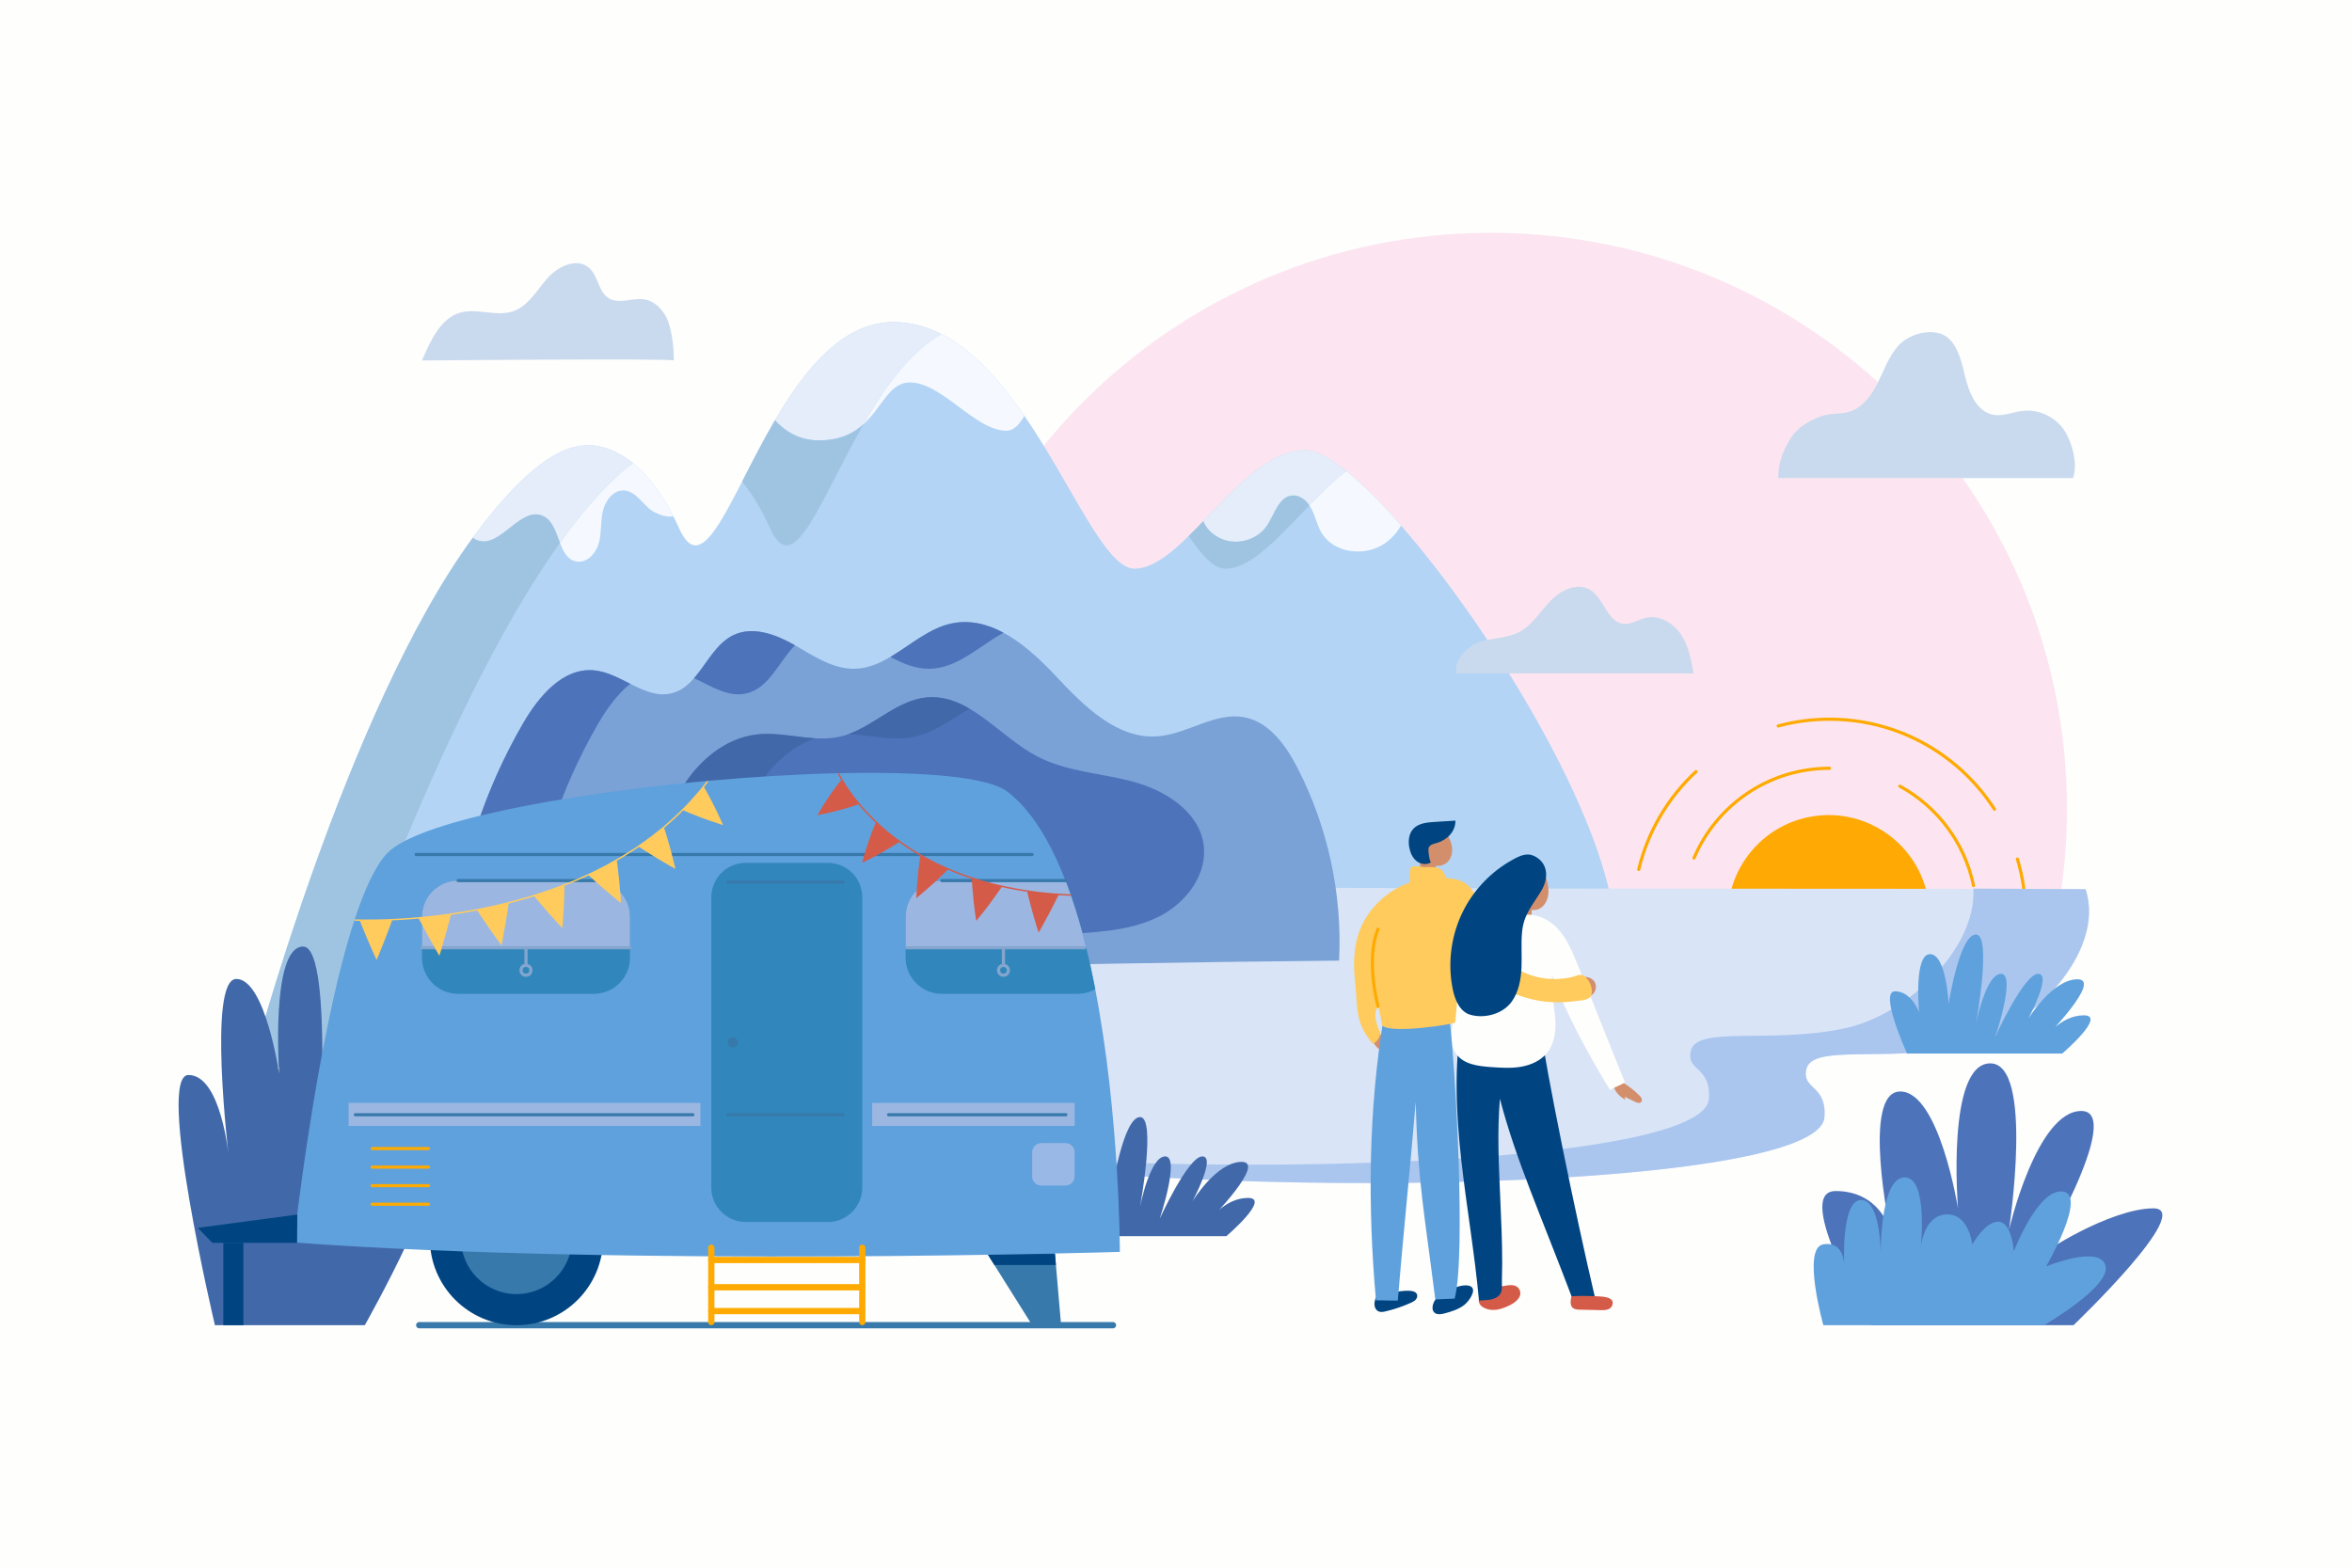 <?xml version="1.0" encoding="utf-8"?>
<!-- Generator: Adobe Illustrator 27.5.0, SVG Export Plug-In . SVG Version: 6.00 Build 0)  -->
<svg version="1.1" xmlns="http://www.w3.org/2000/svg" xmlns:xlink="http://www.w3.org/1999/xlink" x="0px" y="0px"
	 viewBox="0 0 750 500" style="enable-background:new 0 0 750 500;" xml:space="preserve">
<g id="BACKGROUND">
	<rect style="fill:#FEFEFD;" width="750" height="500"/>
</g>
<g id="OBJECTS">
	<g>
		<g>
			<path style="fill:#FCE5F0;" d="M650.581,313.371c5.532-17.494,8.533-36.112,8.533-55.435c0-101.449-82.241-183.69-183.69-183.69
				c-101.449,0-183.69,82.241-183.69,183.69c0,19.323,3.001,37.941,8.533,55.435H650.581z"/>
			<g>
				<path style="fill:#B3D4F5;" d="M80.08,340.2c0,0,30.19-113.52,70.7-168.7c13.01-17.73,25.64-29.44,36.3-29.44
					c0,0,15.11-2.06,27.65,22.61c0.62,1.22,1.23,2.5,1.84,3.86c7.7,17.19,16.2-10.02,30.55-34.49
					c9.62-16.43,21.87-31.61,38.27-31.31c17.01,0.32,30.34,14.01,41.26,29.88c15.3,22.24,25.85,48.77,35.12,48.77
					c6.89,0,14.19-7.1,21.92-15.14c10.13-10.53,20.97-22.67,32.54-22.67c6.47,0,17.79,9.48,30.53,24.05
					c27.44,31.42,61.42,86.52,67.38,121.45C522.86,340.2,80.08,340.2,80.08,340.2z"/>
				<g>
					<g>
						<g>
							<path style="fill:#E4EDF9;" d="M429.3,150.26c-4.02,3.1-7.94,6.98-11.76,10.93c-1.28-1.84-3.18-3.29-5.36-3.15
								c-4.41,0.28-5.73,5.99-8.2,9.66c-3.15,4.67-9.93,6.46-14.98,3.94c-2.7-1.35-4.4-3.21-5.31-5.4
								c10.13-10.53,20.97-22.67,32.54-22.67c2.45,0,5.6,1.36,9.25,3.84c0.57,0.39,1.15,0.8,1.74,1.24
								C427.9,149.15,428.59,149.69,429.3,150.26z"/>
						</g>
						<g>
							<path style="fill:#9FC4E2;" d="M417.54,161.19c-1.64,1.69-3.25,3.39-4.85,5.05c-7.73,8.04-15.03,15.14-21.92,15.14
								c-3.64,0-7.48-4.1-11.73-10.42c1.53-1.5,3.08-3.09,4.65-4.72c0.91,2.19,2.61,4.05,5.31,5.4c5.05,2.52,11.83,0.73,14.98-3.94
								c2.47-3.67,3.79-9.38,8.2-9.66C414.36,157.9,416.26,159.35,417.54,161.19z"/>
						</g>
						<g>
							<path style="fill:#E4EDF9;" d="M201.86,147.74c-7.02,5.12-14.49,13.41-22.08,23.76c-0.4,0.55-0.8,1.1-1.21,1.66
								c-1.3-3.41-2.37-7.26-5.5-8.63c-7.23-3.15-13.67,10.71-20.98,7.74c-0.48-0.19-0.91-0.45-1.31-0.77
								c13.01-17.73,25.64-29.44,36.3-29.44c0,0,0.46-0.06,1.29-0.03c0.08,0,0.16,0,0.24,0.01c0.06,0,0.11,0,0.16,0.01
								c0.05,0,0.1,0,0.15,0.01h0.07c0.11,0.01,0.21,0.02,0.33,0.03c0.02,0,0.04,0.01,0.07,0.01c0.08,0.01,0.17,0.02,0.25,0.03
								c0.56,0.06,1.21,0.17,1.93,0.34c0.13,0.03,0.27,0.06,0.4,0.1c0.76,0.19,1.6,0.45,2.49,0.79c0.14,0.06,0.29,0.11,0.44,0.18
								c0.09,0.04,0.19,0.08,0.29,0.12c1.48,0.63,3.09,1.49,4.8,2.68c0.16,0.11,0.32,0.22,0.48,0.34
								C200.93,147.01,201.39,147.36,201.86,147.74z"/>
						</g>
						<g>
							<path style="fill:#9FC4E2;" d="M178.57,173.16c-39.27,54.51-74.54,162.05-76.42,166.85c-18.25,0.19-22.07,0.19-22.07,0.19
								s30.19-113.52,70.7-168.7c0.4,0.32,0.83,0.58,1.31,0.77c7.31,2.97,13.75-10.89,20.98-7.74
								C176.2,165.9,177.27,169.75,178.57,173.16z"/>
						</g>
						<g>
							<path style="fill:#E4EDF9;" d="M300.18,106.55c-9.59,5.49-17.45,16.19-24.06,27.49c-0.24,0.4-0.47,0.8-0.7,1.21
								c-3.21,2.94-7.52,5.2-14.25,5.2c-6.12,0-10.68-2.71-14.05-6.41c9.62-16.43,21.87-31.61,38.27-31.31
								c0.49,0.01,0.98,0.03,1.47,0.07c0.49,0.02,0.98,0.07,1.47,0.12c0.21,0.02,0.42,0.05,0.63,0.08c0.23,0.03,0.47,0.06,0.7,0.1
								c0.19,0.03,0.38,0.06,0.57,0.09c0.31,0.05,0.63,0.11,0.94,0.18c0.26,0.05,0.52,0.1,0.77,0.16c0.39,0.09,0.77,0.19,1.16,0.29
								c0.48,0.12,0.96,0.26,1.44,0.42c0.02,0.01,0.05,0.01,0.07,0.02c0.37,0.11,0.73,0.23,1.09,0.37c0.03,0.01,0.05,0.01,0.07,0.02
								c0.23,0.08,0.46,0.17,0.68,0.25l0.54,0.21c0.19,0.07,0.38,0.15,0.57,0.23c0.29,0.12,0.59,0.25,0.88,0.38
								c0.29,0.13,0.58,0.26,0.87,0.4S299.89,106.4,300.18,106.55z"/>
						</g>
						<g>
							<path style="fill:#9FC4E2;" d="M261.17,140.45c6.73,0,11.04-2.26,14.25-5.2c-13.93,24.14-22.28,50.19-29.85,33.28
								c-0.61-1.36-1.22-2.64-1.84-3.86c-2.31-4.54-4.71-8.18-7.08-11.09c3.13-6.09,6.58-12.91,10.47-19.54
								C250.49,137.74,255.05,140.45,261.17,140.45z"/>
						</g>
					</g>
				</g>
				<path style="fill:#F5F9FF;" d="M326.65,132.61c-1.61,2.91-3.5,4.76-5.68,4.76c-10.03,0-20.56-15.39-30.8-15.39
					c-6.66,0-8.78,7.81-14.75,13.27c0.23-0.41,0.46-0.81,0.7-1.21c6.607-11.295,14.463-21.99,24.047-27.482
					C310.421,111.756,319.11,121.656,326.65,132.61z"/>
				<path style="fill:#F5F9FF;" d="M446.76,167.62c-1.35,2.33-3.17,4.36-5.44,5.86c-6.32,4.2-16.18,2.9-19.98-3.67
					c-1.33-2.3-1.85-4.99-3.05-7.36c-0.22-0.43-0.47-0.85-0.75-1.26c3.82-3.95,7.74-7.83,11.76-10.93
					C434.5,154.44,440.45,160.41,446.76,167.62z"/>
				<path style="fill:#F5F9FF;" d="M214.73,164.67c-1.52,0.28-3.42-0.04-5.75-1.16c-3.75-1.81-5.84-6.88-10.01-7.08
					c-3.41-0.17-5.98,3.25-6.73,6.58c-0.76,3.33-0.37,6.85-1.26,10.15c-0.9,3.3-3.84,6.52-7.2,5.92c-2.83-0.51-4.1-3.06-5.21-5.92
					c0.41-0.56,0.81-1.11,1.21-1.66c7.59-10.35,15.06-18.64,22.08-23.76C205.99,151.09,210.51,156.36,214.73,164.67z"/>
			</g>
			<g>
				
					<ellipse transform="matrix(0.986 -0.165 0.165 0.986 -40.259 100.543)" style="fill:#FFA904;" cx="583.379" cy="291.928" rx="32.172" ry="32.172"/>
				<path style="fill:none;stroke:#FEAA00;stroke-linecap:round;stroke-miterlimit:10;" d="M629.312,282.453
					c-2.809-13.689-11.584-25.203-23.489-31.705"/>
				<path style="fill:none;stroke:#FEAA00;stroke-linecap:round;stroke-miterlimit:10;" d="M583.379,245.038
					c-19.423,0-36.087,11.809-43.206,28.639"/>
				<path style="fill:none;stroke:#FEAA00;stroke-linecap:round;stroke-miterlimit:10;" d="M645.925,291.928
					c0-6.238-0.913-12.262-2.613-17.946"/>
				<path style="fill:none;stroke:#FEAA00;stroke-linecap:round;stroke-miterlimit:10;" d="M540.815,246.1
					c-8.869,8.241-15.342,19.026-18.259,31.193"/>
				<path style="fill:none;stroke:#FEAA00;stroke-linecap:round;stroke-miterlimit:10;" d="M567.033,231.541
					c5.211-1.407,10.691-2.158,16.347-2.158c7.101,0,13.925,1.183,20.287,3.364c13.409,4.595,24.762,13.62,32.313,25.327"/>
			</g>
		</g>
		<g>
			<g>
				<path style="fill:#D9E4F6;" d="M665.039,283.599c6.674,20.181-17.852,45.549-40.005,50.247
					c-23.528,4.99-47.095-0.92-49.007,7.079c-1.605,6.714,6.498,4.888,5.749,15.388c-2.038,28.564-285.249,27.465-322.408,0
					c-37.159-27.465-6.169-68.741,92.172-73.715C446.76,283.786,620.616,283.282,665.039,283.599z"/>
				<path style="fill:#AAC6EF;" d="M665.039,283.599c-8.072-0.058-20.421-0.127-35.773-0.203
					c1.128,18.999-20.949,40.325-41.074,44.592c-23.528,4.99-47.095-0.92-49.007,7.079c-1.605,6.714,6.498,4.888,5.749,15.388
					c-1.544,21.638-164.434,26.254-259.492,15.281c80.435,17.819,294.562,15.4,296.334-9.424c0.749-10.5-7.353-8.674-5.749-15.388
					c1.912-8,25.479-2.09,49.007-7.079C647.187,329.148,671.712,303.78,665.039,283.599z"/>
			</g>
			<g>
				<path style="fill:#4169AA;" d="M68.531,422.659c0,0-18.878-79.804-8.435-79.804c10.443,0,12.853,26.072,12.853,26.072
					s-6.828-56.701,2.41-56.701s13.657,30.216,13.657,30.216s-2.812-40.546,7.632-40.546c10.443,0,4.418,79.03,4.418,79.03
					s6.504-52.165,17.109-52.165s-11.084,68.288-10.683,65.443c0.402-2.845,17.673-22.763,27.715-22.763
					c10.042,0-18.878,51.216-18.878,51.216H68.531z"/>
				<path style="fill:#4D73BA;" d="M596.725,422.659c0,0-25.466-42.789-11.378-42.789c14.087,0,17.339,12.423,17.339,12.423
					s-9.211-44.17,3.251-44.17s18.422,37.268,18.422,37.268s-3.793-46.24,10.295-46.24s5.96,53.142,5.96,53.142
					s8.773-37.958,23.08-37.958c14.306,0-14.952,49.691-14.411,47.62c0.542-2.07,23.841-16.564,37.386-16.564
					c13.546,0-25.466,37.268-25.466,37.268H596.725z"/>
				<path style="fill:#4169AA;" d="M341.593,394.258c0,0-9.059-19.859-3.832-19.859c5.226,0,7.665,6.62,7.665,6.62
					s-1.742-18.466,3.484-18.466s5.923,15.853,5.923,15.853s3.484-22.124,8.71-22.124c5.226,0,0,28.569,0,28.569
					s3.136-16.027,8.013-16.027c4.878,0-1.742,19.859-1.742,19.859s9.059-19.859,13.588-19.859s-3.136,14.285-3.136,14.285
					s7.665-12.543,15.678-12.543s-10.104,18.466-10.104,18.466s4.788-6.968,12.149-6.968c7.362,0-6.923,12.194-6.923,12.194H341.593
					z"/>
				<path style="fill:#5FA1DD;" d="M581.421,422.659c0,0-6.932-24.679,0-25.788c6.932-1.109,6.655,6.932,6.655,6.932
					s-1.109-20.797,5.268-21.074c6.378-0.277,6.378,17.192,6.378,17.192s-0.277-24.124,7.487-24.401
					c7.764-0.277,5.268,22.46,5.268,22.46s0.836-10.324,8.136-10.655c7.3-0.332,8.295,9.622,8.295,9.622s3.982-7.3,8.295-7.3
					c4.313,0,4.977,9.441,4.977,9.441s7.632-20.058,15.595-19.063c7.963,0.995-5.309,23.89-5.309,23.89s16.922-6.968,18.913-0.332
					c1.991,6.636-19.577,19.075-19.577,19.075H581.421z"/>
				<path style="fill:#5FA1DD;" d="M608.121,336.025c0,0-9.059-19.859-3.833-19.859c5.226,0,7.665,6.62,7.665,6.62
					s-1.742-18.466,3.484-18.466s5.923,15.852,5.923,15.852s3.484-22.124,8.71-22.124c5.226,0,0,28.569,0,28.569
					s3.136-16.027,8.013-16.027c4.878,0-1.742,19.859-1.742,19.859s9.059-19.859,13.588-19.859c4.529,0-3.136,14.285-3.136,14.285
					s7.665-12.543,15.678-12.543c8.013,0-10.104,18.465-10.104,18.465s4.788-6.968,12.149-6.968s-6.923,12.194-6.923,12.194H608.121
					z"/>
			</g>
		</g>
		<g>
			<path style="fill:#7AA2D6;" d="M144.27,299.677c2.562-24.265,10.312-47.968,22.58-69.059c4.984-8.568,12.64-17.693,22.514-16.825
				c8.769,0.77,16.356,9.492,24.883,7.306c8.915-2.285,11.394-14.692,19.733-18.586c6.219-2.904,13.551-0.118,19.51,3.286
				c5.96,3.404,12.02,7.581,18.883,7.501c11.587-0.134,19.799-12.114,31.145-14.469c12.758-2.648,24.365,7.383,33.269,16.896
				c8.904,9.513,19.501,20.149,32.49,19.111c9.481-0.758,18.243-7.863,27.581-6.055c7.903,1.53,13.172,8.933,16.861,16.088
				c9.724,18.86,14.357,40.315,13.284,61.507c-95.62,0.917-191.226,3.34-286.77,7.268
				C141.482,308.692,143.734,304.756,144.27,299.677z"/>
			<path style="fill:#4D73BA;" d="M217.299,251.641c5.227-8.791,13.818-16.187,23.976-17.374c8.849-1.034,17.918,2.66,26.604,0.678
				c9.963-2.274,17.543-11.625,27.724-12.505c13.465-1.163,23.017,12.405,34.964,18.724c9.382,4.962,20.421,5.379,30.672,8.13
				c10.25,2.751,20.935,9.392,22.537,19.883c1.437,9.409-5.321,18.532-13.766,22.923c-8.444,4.391-18.256,5.095-27.754,5.715
				c-49.294,3.218-98.589,6.436-147.883,9.654C201.012,289.569,207.468,268.026,217.299,251.641z"/>
			<g>
				<g>
					<g>
						<path style="fill:#4D73BA;" d="M296.373,213.299c8.871-0.103,15.765-7.145,23.601-11.5
							c-5.155-2.767-10.687-4.167-16.455-2.969c-7.236,1.502-13.198,6.916-19.574,10.678
							C287.88,211.639,291.96,213.35,296.373,213.299z"/>
					</g>
					<g>
						<path style="fill:#4D73BA;" d="M168.27,299.677c2.562-24.265,10.312-47.968,22.58-69.059
							c2.643-4.544,6.038-9.244,10.117-12.528c-3.755-1.89-7.552-3.941-11.602-4.297c-9.874-0.868-17.53,8.257-22.514,16.825
							c-12.268,21.091-20.018,44.795-22.58,69.059c-0.536,5.079-2.787,9.016-4.038,13.967c8.089-0.333,16.178-0.639,24.268-0.95
							C165.779,308.182,167.769,304.423,168.27,299.677z"/>
					</g>
					<g>
						<path style="fill:#4D73BA;" d="M238.247,221.098c7.095-1.819,10.116-10.045,15.257-15.292
							c-0.005-0.003-0.009-0.005-0.014-0.008c-5.96-3.404-13.292-6.189-19.51-3.286c-5.622,2.625-8.582,9.117-12.645,13.771
							C226.986,218.962,232.395,222.598,238.247,221.098z"/>
					</g>
				</g>
			</g>
			<g>
				<g>
					<g>
						<path style="fill:#4169AA;" d="M291.879,234.945c6.311-1.44,11.667-5.717,17.333-8.884c-4.215-2.473-8.646-4.049-13.609-3.62
							c-9.245,0.799-16.35,8.566-25.036,11.693C277.71,234.48,284.918,236.533,291.879,234.945z"/>
					</g>
					<g>
						<path style="fill:#4169AA;" d="M241.299,251.641c4.296-7.225,10.867-13.499,18.71-16.167
							c-6.214-0.337-12.527-1.932-18.733-1.206c-10.159,1.187-18.749,8.583-23.976,17.374
							c-9.831,16.385-16.287,37.928-22.925,55.828c8.196-0.535,16.392-1.07,24.587-1.605
							C225.396,288.291,231.758,267.542,241.299,251.641z"/>
					</g>
				</g>
			</g>
		</g>
		<g>
			<g>
				<path style="fill:#D55B49;" d="M475.75,417.784c1.91,0.104,3.866-0.577,5.591-1.437c1.756-0.875,4.43-2.739,3.121-5.144
					c-0.487-0.895-1.57-1.333-2.59-1.332c-1.33,0.001-2.99,0.415-4.306,0.694c-1.443,0.306-2.97,0.831-4.044,1.882
					c-0.728,0.712-1.788,0.95-1.958,2.129c-0.135,0.936,0.495,1.849,1.306,2.337C473.792,417.467,474.765,417.73,475.75,417.784z"/>
				<path style="fill:#004581;" d="M466.075,325.512c-4.92,29.748,2.865,59.686,5.532,89.24c0.01,0.114,3.255-0.168,3.587-0.23
					c1.206-0.227,2.499-0.753,3.2-1.826c0.762-1.167,0.487-3.095,0.531-4.465c0.055-1.697,0.081-3.394,0.087-5.091
					c0.024-6.99-0.303-13.975-0.614-20.956c-0.472-10.57-0.996-21.202-0.12-31.766c5.178,19.745,12.835,36.555,23.235,64.02
					c1.838-0.079,5.339-0.178,7.178-0.257c-6.409-27.209-15.748-72.983-17.745-88.094
					C485.019,325.709,472.001,325.889,466.075,325.512z"/>
				<path style="fill:#D38F6C;" d="M482.68,298.422c2.217,0.323,4.434,0.647,6.652,0.97c-1.087-4.476-1.22-9.182-0.387-13.712
					c-0.126,0.685-5.443-1.815-5.81-1.894C483.343,288.842,483.921,293.382,482.68,298.422z"/>
				<path style="fill:#D38F6C;" d="M518.248,350.774c-0.048-0.319-0.095-0.638-0.143-0.957c1.104,0.537,2.208,1.074,3.312,1.611
					c0.604,0.294,1.402,0.561,1.88,0.09c0.298-0.294,0.326-0.782,0.174-1.172c-0.151-0.39-0.448-0.703-0.744-0.999
					c-1.75-1.745-3.731-3.257-5.875-4.484c-0.096-0.055-1.711,1.105-1.835,1.285c-0.377,0.547-0.287,0.826-0.021,1.417
					C515.588,348.881,517.04,350.057,518.248,350.774z"/>
				<path style="fill:#FEFEFD;" d="M484.098,292.33c4.199-1.643,9.12,0.276,12.279,3.493c3.159,3.217,4.934,7.507,6.636,11.683
					c4.717,11.574,10.434,26.147,15.15,37.721c-1.928,1.138-2.856,1.275-4.784,2.413c-6.653-10.935-14.187-24.55-18.49-36.606
					c-0.11,4.231,0.423,8.452,0.918,12.656c0.494,4.204,0.179,8.814-2.481,12.106c-2.019,2.498-5.15,3.894-8.315,4.438
					c-3.165,0.544-6.405,0.321-9.609,0.096c-4.094-0.288-8.754-0.88-11.097-4.25c-1.902-2.736-1.589-6.391-1.069-9.682
					c1.345-8.509,3.557-16.88,6.592-24.943c1.292-3.434,2.852-6.971,5.766-9.199C478.508,290.025,481.671,289.579,484.098,292.33z"
					/>
				<path style="fill:#D38F6C;" d="M493.767,284.482c-0.02,2.174-1.034,4.482-3.003,5.403c-2.155,1.009-4.918-0.019-6.243-1.996
					s-1.342-4.638-0.45-6.844c1.125-2.785,3.918-4.688,6.892-3.27C493.228,278.856,493.787,282.21,493.767,284.482z"/>
				<path style="fill:#D55B49;" d="M514.128,414.927c0.162,0.339,0.187,0.759,0.017,1.28c-0.579,1.774-2.634,1.678-4.112,1.644
					c-2.089-0.047-4.179-0.094-6.268-0.142c-0.781-0.018-1.629-0.06-2.224-0.567c-0.957-0.816-0.747-2.323-0.452-3.547
					c0.116-0.481,7.231-0.201,7.988-0.161C510.279,413.499,513.44,413.486,514.128,414.927z"/>
			</g>
			<path style="fill:#D38F6C;" d="M441.196,335.643c-0.048-0.319-0.095-0.638-0.143-0.957c1.104,0.537,2.208,1.074,3.312,1.611
				c0.604,0.294,1.402,0.561,1.88,0.09c0.298-0.294,0.326-0.782,0.174-1.172c-0.151-0.39-0.448-0.703-0.744-0.999
				c-1.75-1.745-3.731-3.257-5.875-4.484c-0.097-0.055-1.711,1.105-1.835,1.285c-0.377,0.547-0.287,0.826-0.021,1.417
				C438.536,333.75,439.988,334.926,441.196,335.643z"/>
			<g>
				<path style="fill:#004581;" d="M469.34,410.55c1.34,1.354-1.072,4.596-2.352,5.604c-1.829,1.439-4.112,2.155-6.362,2.745
					c-1.143,0.3-2.547,0.504-3.342-0.371c-0.6-0.661-0.572-1.686-0.313-2.541c0.741-2.448,3.256-3.921,5.495-4.786
					c1.637-0.633,3.931-1.496,5.705-1.185C468.711,410.112,469.09,410.298,469.34,410.55z"/>
				<path style="fill:#004581;" d="M449.415,411.676c0.984,0.036,2.172,0.307,2.465,1.248c0.178,0.572-0.074,1.21-0.488,1.643
					c-0.414,0.433-0.968,0.702-1.514,0.949c-2.587,1.173-5.289,2.089-8.055,2.733c-0.729,0.17-1.518,0.316-2.207,0.022
					c-0.896-0.383-1.356-1.432-1.341-2.406c0.016-0.974,0.411-1.897,0.799-2.791c0.18-0.414,4.493-0.651,5.173-0.806
					C445.973,411.873,447.629,411.61,449.415,411.676z"/>
				<path style="fill:#D38F6C;" d="M462.733,268.932c0.645,2.076,0.384,4.583-1.209,6.062c-1.744,1.619-4.689,1.484-6.554,0.006
					c-1.865-1.477-2.694-4.006-2.518-6.379c0.221-2.995,2.299-5.661,5.564-5.219C460.502,263.74,462.059,266.762,462.733,268.932z"
					/>
				<path style="fill:#D38F6C;" d="M452.102,284.407c2.217,0.323,4.434,0.647,6.652,0.97c-1.087-4.476-1.22-9.182-0.387-13.712
					c-0.126,0.685-5.443-1.815-5.809-1.894C452.765,274.827,453.343,279.367,452.102,284.407z"/>
				<path style="fill:#004581;" d="M464.107,261.731c-2.232,0.139-4.463,0.278-6.695,0.417c-2.42,0.151-5.094,0.416-6.738,2.199
					c-1.433,1.554-1.676,3.899-1.283,5.976c0.31,1.637,1.016,3.271,2.319,4.309c1.303,1.038,3.287,1.324,4.644,0.357
					c-0.404,0.288-1.138-3.987-0.741-4.718c0.558-1.027,1.682-1.14,2.703-1.454C461.471,267.844,464.137,265.225,464.107,261.731z"
					/>
				<path style="fill:#FFCB5D;" d="M450.346,276.444c1.084-0.506,3.086,0.194,4.129,0.147c1.717-0.076,3.592-0.25,5.004,0.73
					c0.365,0.254,0.682,0.578,0.914,0.957c0.585,0.952,0.569,2.241-0.04,3.178c-1.477,0.677-3.128,0.631-4.716,0.638
					c-1.441,0.006-3.097,0.54-4.506,0.296c-1.118-0.194-1.61-0.888-1.677-1.987c-0.055-0.889,0.102-1.838,0.154-2.728
					C449.647,277.012,449.929,276.639,450.346,276.444z"/>
				<path style="fill:#5FA1DD;" d="M441.24,324.512c-4.92,29.748-5.135,60.686-2.468,90.24c2.372-0.084,4.577,0.125,6.949,0.04
					c1.688-20.369,4.034-43.007,5.722-63.375c0.603,25.232,2.766,35.449,6.235,63.02c1.838-0.079,4.339-0.178,6.178-0.257
					c3.642-13.744,0.251-74.983-1.745-90.094C456.184,323.709,447.166,324.889,441.24,324.512z"/>
				<path style="fill:#D38F6C;" d="M508.424,313.061c0.741,1.153,0.608,2.796-0.309,3.815c-0.452,0.502-1.121,0.862-1.788,0.758
					c-0.961-0.151-1.521-1.139-1.94-2.017c-0.313-0.655-0.631-1.33-0.681-2.055C503.503,310.659,507.341,311.375,508.424,313.061z"
					/>
				<path style="fill:#FFCB5D;" d="M464.015,326.146c0.177-0.284,1.767-22.352,1.912-24.284
					c3.977,6.917,10.352,12.425,17.773,15.356c5.587,2.207,11.74,2.944,17.694,2.177c1.422-0.183,4.311-0.257,5.439-1.149
					c1.185-0.937,0.799-3.231,0.215-4.536c-0.416-0.93-1.355-2.339-2.384-2.686c-1.106-0.372-2.132,0.292-3.268,0.56
					c-2.778,0.655-5.682,0.822-8.517,0.494c-12.003-1.39-18.888-11.178-21.294-22.404c-0.983-4.584-2.509-8.097-7.442-9.22
					c-4.608-1.049-9.882-0.64-14.313,0.897c-3.977,1.38-7.63,3.675-10.583,6.676c-7.124,7.241-8.167,15.836-7.114,25.399
					c0.838,7.61-0.189,12.793,5.583,19.399c0.223,0.255,1.925-0.971,2.476-3.054c0.13-0.493-3.122-5.762-0.771-8.787
					c0.287-0.369,1.328,6.503,1.392,6.177C444.186,329.787,463.713,326.6,464.015,326.146z"/>
				<path style="fill:none;stroke:#FEAA00;stroke-linecap:round;stroke-miterlimit:10;" d="M439.422,320.985
					c0,0-4.057-14.961,0-24.617"/>
			</g>
			<path style="fill:#004581;" d="M491.526,284.036c-2.776,4.649-5.669,7.55-6.185,13.304c-0.339,3.779-0.003,7.588-0.175,11.378
				c-0.172,3.79-0.913,7.699-3.136,10.774c-2.829,3.914-8.557,5.449-13.137,4.173c-3.3-0.919-4.907-4.628-5.609-7.981
				c-1.828-8.72-0.495-18.069,3.699-25.93c3.431-6.431,8.776-11.882,15.145-15.432c2.729-1.521,5.067-2.678,7.906-0.856
				C493.853,275.918,493.636,280.504,491.526,284.036z"/>
		</g>
		
			<line style="fill:none;stroke:#3779AA;stroke-width:2;stroke-linecap:round;stroke-miterlimit:10;" x1="354.896" y1="422.659" x2="133.685" y2="422.659"/>
		<g>
			<g>
				<polygon style="fill:#3779AA;" points="338.36,422.66 329.14,422.66 317.09,403.47 314.87,399.93 307.13,387.61 334.81,381.27 
					336.41,399.93 336.71,403.47 				"/>
				<polygon style="fill:#004581;" points="336.71,403.47 317.09,403.47 314.87,399.93 336.41,399.93 				"/>
			</g>
			<g>
				<circle style="fill:#004581;" cx="164.691" cy="395.035" r="27.624"/>
				<circle style="fill:#3779AA;" cx="164.691" cy="395.035" r="17.708"/>
			</g>
			<path style="fill:#5FA1DD;" d="M357.092,399.276c0,0-156.23,4.85-263.4-3c0,0,1.73-15.86,4.94-36.38
				c3.31-21.27,8.2-47.54,14.36-66.35c0.05-0.15,0.1-0.3,0.15-0.45c3.09-9.37,6.51-16.84,10.2-20.85
				c9.35-10.15,56.05-18.96,101.94-23.15c0.21-0.02,0.43-0.04,0.64-0.06c14.19-1.28,28.28-2.12,41.15-2.42
				c0.17-0.01,0.34-0.01,0.51-0.01c26.26-0.59,47.34,1.08,53.59,5.84c2.05,1.56,3.98,3.41,5.8,5.53
				c5.04,5.87,9.24,13.74,12.74,22.77c0.56,1.43,1.09,2.9,1.61,4.39c0.06,0.16,0.12,0.32,0.17,0.48c3.19,9.21,5.72,19.39,7.73,29.76
				C357.092,355.856,357.092,399.276,357.092,399.276z"/>
			<g>
				<polygon style="fill:#004581;" points="94.73,396.39 67.685,396.39 63.054,391.606 94.809,387.37 				"/>
				<rect x="71.21" y="396.39" style="fill:#004581;" width="6.399" height="26.269"/>
			</g>
			<g>
				<path style="fill:#9AB8E5;" d="M332.023,364.576h7.76c1.594,0,2.887,1.292,2.887,2.887v7.76c0,1.594-1.292,2.886-2.887,2.886
					h-7.76c-1.594,0-2.887-1.292-2.887-2.886v-7.76C329.136,365.868,330.429,364.576,332.023,364.576z"/>
				<g>
					<rect x="111.161" y="351.774" style="fill:#9BB7E1;" width="112.185" height="7.337"/>
					<rect x="278.129" y="351.774" style="fill:#9BB7E1;" width="64.54" height="7.337"/>
					
						<line style="fill:none;stroke:#3779AA;stroke-linecap:round;stroke-miterlimit:10;" x1="339.882" y1="355.539" x2="283.342" y2="355.539"/>
					
						<line style="fill:none;stroke:#3779AA;stroke-linecap:round;stroke-miterlimit:10;" x1="220.938" y1="355.539" x2="113.302" y2="355.539"/>
				</g>
				<g>
					<path style="fill:#3187BC;" d="M200.9,292.4v13.04c0,6.38-5.17,11.54-11.54,11.54h-43.27c-6.38,0-11.54-5.16-11.54-11.54V292.4
						c0-6.38,5.16-11.54,11.54-11.54h43.27C195.73,280.86,200.9,286.02,200.9,292.4z"/>
					<path style="fill:#9BB7E1;" d="M200.9,292.4v9.88h-66.35v-9.88c0-6.38,5.16-11.54,11.54-11.54h43.27
						C195.73,280.86,200.9,286.02,200.9,292.4z"/>
					
						<line style="fill:none;stroke:#3779AA;stroke-linecap:round;stroke-miterlimit:10;" x1="191.355" y1="280.853" x2="146.09" y2="280.853"/>
					<g>
						
							<line style="fill:none;stroke:#84A6CE;stroke-linecap:round;stroke-miterlimit:10;" x1="200.9" y1="302.28" x2="134.55" y2="302.28"/>
						
							<line style="fill:none;stroke:#84A6CE;stroke-linecap:round;stroke-miterlimit:10;" x1="167.725" y1="302.28" x2="167.725" y2="307.469"/>
						<circle style="fill:none;stroke:#84A6CE;stroke-linecap:round;stroke-miterlimit:10;" cx="167.725" cy="309.469" r="1.572"/>
					</g>
				</g>
				<g>
					<path style="fill:#3187BC;" d="M237.797,275.192h26.187c6.064,0,10.979,4.916,10.979,10.979v92.596
						c0,6.064-4.916,10.979-10.979,10.979h-26.187c-6.064,0-10.979-4.916-10.979-10.979v-92.596
						C226.817,280.108,231.733,275.192,237.797,275.192z"/>
					
						<line style="fill:none;stroke:#3779AA;stroke-linecap:round;stroke-miterlimit:10;" x1="232.044" y1="281.351" x2="268.872" y2="281.351"/>
					<path style="fill:#3779AA;" d="M235.279,332.47c0-0.896-0.727-1.623-1.623-1.623s-1.623,0.727-1.623,1.623
						c0,0.896,0.727,1.623,1.623,1.623S235.279,333.366,235.279,332.47z"/>
					
						<line style="fill:none;stroke:#3779AA;stroke-linecap:round;stroke-miterlimit:10;" x1="232.044" y1="355.539" x2="268.872" y2="355.539"/>
				</g>
				<g>
					<path style="fill:#3187BC;" d="M349.26,315.49c-1.67,0.95-3.61,1.49-5.67,1.49h-43.27c-6.37,0-11.54-5.16-11.54-11.54V292.4
						c0-6.38,5.17-11.54,11.54-11.54h39.43c2.57,6.62,4.76,13.87,6.62,21.42C347.44,306.61,348.4,311.03,349.26,315.49z"/>
					<path style="fill:#9BB7E1;" d="M346.37,302.28h-57.59v-9.88c0-3.25,1.29-6.24,3.53-8.35c1.6-1.54,3.69-2.61,6.14-3.01
						c0.84-0.15,1.73-0.21,2.66-0.18h38.64c0.56,1.43,1.1,2.9,1.62,4.39c0.05,0.16,0.11,0.32,0.16,0.48
						C343.35,290.97,344.96,296.54,346.37,302.28z"/>
					<g>
						<line style="fill:none;stroke:#84A6CE;stroke-miterlimit:10;" x1="346.159" y1="302.28" x2="288.809" y2="302.28"/>
						<line style="fill:none;stroke:#84A6CE;stroke-miterlimit:10;" x1="319.984" y1="302.28" x2="319.984" y2="307.469"/>
						<path style="fill:none;stroke:#84A6CE;stroke-miterlimit:10;" d="M321.556,309.469c0-0.868-0.704-1.572-1.572-1.572
							c-0.868,0-1.572,0.704-1.572,1.572c0,0.868,0.704,1.572,1.572,1.572C320.853,311.041,321.556,310.337,321.556,309.469z"/>
					</g>
					
						<line style="fill:none;stroke:#3779AA;stroke-linecap:round;stroke-miterlimit:10;" x1="300.32" y1="280.86" x2="339.75" y2="280.86"/>
				</g>
				<g>
					
						<line style="fill:none;stroke:#FEAA00;stroke-width:2;stroke-linecap:round;stroke-miterlimit:10;" x1="274.964" y1="397.952" x2="274.964" y2="421.659"/>
					
						<line style="fill:none;stroke:#FEAA00;stroke-width:2;stroke-linecap:round;stroke-miterlimit:10;" x1="226.817" y1="397.952" x2="226.817" y2="421.659"/>
					
						<line style="fill:none;stroke:#FEAA00;stroke-width:2;stroke-linecap:round;stroke-miterlimit:10;" x1="274.964" y1="401.868" x2="226.817" y2="401.868"/>
					
						<line style="fill:none;stroke:#FEAA00;stroke-width:2;stroke-linecap:round;stroke-miterlimit:10;" x1="274.964" y1="410.551" x2="226.817" y2="410.551"/>
					
						<line style="fill:none;stroke:#FEAA00;stroke-width:2;stroke-linecap:round;stroke-miterlimit:10;" x1="274.964" y1="418.156" x2="226.817" y2="418.156"/>
				</g>
				
					<line style="fill:none;stroke:#3779AA;stroke-linecap:round;stroke-miterlimit:10;" x1="132.7" y1="272.535" x2="329.136" y2="272.535"/>
				<g>
					
						<line style="fill:none;stroke:#FEAA00;stroke-linecap:round;stroke-miterlimit:10;" x1="136.642" y1="366.329" x2="118.665" y2="366.329"/>
					
						<line style="fill:none;stroke:#FEAA00;stroke-linecap:round;stroke-miterlimit:10;" x1="136.642" y1="372.245" x2="118.665" y2="372.245"/>
					
						<line style="fill:none;stroke:#FEAA00;stroke-linecap:round;stroke-miterlimit:10;" x1="136.642" y1="378.16" x2="118.665" y2="378.16"/>
					
						<line style="fill:none;stroke:#FEAA00;stroke-linecap:round;stroke-miterlimit:10;" x1="136.642" y1="384.076" x2="118.665" y2="384.076"/>
				</g>
			</g>
			<g>
				<path style="fill:#FFCB5D;" d="M230.57,263.15c0,0-3.26-1.01-6.42-2.18c-3.22-1.2-6.3-2.53-6.3-2.53s-0.72,0.72-1.44,1.44
					c-0.69,0.73-1.48,1.38-1.48,1.38l-3.15,2.8c0,0,0.25,0.79,0.63,1.99c0.37,1.2,0.85,2.81,1.3,4.44c0.9,3.26,1.67,6.63,1.67,6.63
					s-0.75-0.41-1.86-1.02c-1.12-0.64-2.61-1.51-4.06-2.39c-2.91-1.76-5.69-3.62-5.69-3.62s-0.21,0.15-0.52,0.37
					s-0.74,0.5-1.18,0.77c-0.86,0.54-1.73,1.09-1.73,1.09s-0.89,0.56-1.79,1.13c-0.91,0.55-1.85,1.06-1.85,1.06s0.47,3.32,0.79,6.71
					c0.17,1.7,0.31,3.41,0.39,4.67c0.08,1.27,0.13,2.12,0.13,2.12s-2.69-2.14-5.24-4.34c-2.57-2.17-5.04-4.5-5.04-4.5l-3.76,1.7
					l-3.97,1.61c0,0-0.02,0.85-0.04,2.12c-0.03,1.27-0.1,2.94-0.18,4.63c-0.17,3.38-0.45,6.8-0.45,6.8s-2.33-2.47-4.58-5.04
					c-2.25-2.55-4.38-5.14-4.38-5.14s-0.99,0.33-1.99,0.61s-2,0.57-2,0.57s-1.04,0.29-2.08,0.58c-1.04,0.27-2.09,0.54-2.09,0.54
					s-0.47,3.34-1.05,6.69c-0.57,3.33-1.25,6.67-1.25,6.67s-2.02-2.73-3.95-5.52c-1.94-2.8-3.78-5.62-3.78-5.62
					s-1.02,0.22-2.05,0.39c-1.03,0.17-2.06,0.35-2.06,0.35s-1.07,0.18-2.14,0.35c-1.08,0.16-2.15,0.32-2.15,0.32
					s-0.82,3.28-1.75,6.54c-0.91,3.25-1.92,6.52-1.92,6.52s-1.73-2.93-3.36-5.91c-1.65-2.97-3.21-5.96-3.21-5.96
					s-1.04,0.09-2.08,0.17c-1.05,0.1-2.09,0.16-2.09,0.16s-1.09,0.07-2.17,0.13c-1.08,0.06-2.17,0.11-2.17,0.11
					s-1.14,3.19-2.38,6.33c-1.23,3.17-2.56,6.31-2.56,6.31s-1.43-3.09-2.76-6.22c-1.34-3.11-2.56-6.26-2.56-6.26
					s-0.83-0.02-1.74-0.04c0.05-0.15,0.1-0.3,0.15-0.45c0.12,0,0.25,0.01,0.38,0.01c1.73,0.04,4.06,0.07,6.4,0.02
					c4.68-0.06,9.38-0.4,9.38-0.4s1.17-0.07,2.93-0.22c1.75-0.13,4.09-0.38,6.43-0.64c4.67-0.52,9.29-1.33,9.29-1.33
					s1.16-0.19,2.89-0.49c1.72-0.35,4.04-0.75,6.31-1.29c4.58-0.99,9.06-2.28,9.06-2.28s1.13-0.33,2.81-0.81
					c1.66-0.54,3.89-1.21,6.08-1.99c2.18-0.79,4.37-1.57,5.97-2.25c1.61-0.66,2.68-1.09,2.68-1.09s1.05-0.48,2.63-1.19
					c0.79-0.37,1.73-0.75,2.69-1.24c0.96-0.49,1.99-1.01,3.02-1.53c1.04-0.5,2.03-1.08,2.97-1.61c0.94-0.53,1.81-1.02,2.57-1.44
					c1.47-0.89,2.43-1.51,2.43-1.51s0.97-0.61,2.42-1.53c1.39-1,3.3-2.26,5.11-3.65c1.78-1.43,3.63-2.77,4.86-3.94
					c1.28-1.13,2.13-1.89,2.13-1.89s0.87-0.73,2.06-1.96c1.19-1.2,2.85-2.76,4.3-4.5c0.75-0.85,1.5-1.7,2.21-2.49
					c0.65-0.84,1.26-1.62,1.78-2.3c0.12-0.16,0.24-0.31,0.35-0.46c0.21-0.02,0.43-0.04,0.64-0.06l-1.46,1.88
					c0,0,0.41,0.73,1.03,1.84c0.63,1.13,1.42,2.62,2.16,4.12C229.19,260,230.57,263.15,230.57,263.15z"/>
				<path style="fill:#D55B49;" d="M341.53,285.73l-4.01-0.24c0,0-1.46,3.07-3.05,6.02c-1.57,2.98-3.28,5.95-3.28,5.95
					s-0.26-0.81-0.64-2.02c-0.38-1.21-0.86-2.84-1.31-4.48c-0.92-3.28-1.69-6.54-1.69-6.54s-1.01-0.13-2.01-0.3
					c-1-0.19-1.99-0.37-1.99-0.37s-1.04-0.19-2.07-0.39c-1.03-0.2-2.05-0.45-2.05-0.45s-1.89,2.76-3.93,5.49
					c-2.03,2.72-4.21,5.33-4.21,5.33s-0.52-3.37-0.87-6.72c-0.27-2.54-0.44-5.04-0.51-6.15c-0.03-0.38-0.04-0.59-0.04-0.59
					s-0.96-0.29-1.91-0.63c-0.94-0.35-1.87-0.71-1.87-0.71s-0.99-0.35-1.95-0.74c-0.95-0.41-1.9-0.81-1.9-0.81s-0.6,0.59-1.5,1.48
					c-0.64,0.63-1.43,1.39-2.29,2.18c-0.36,0.32-0.73,0.66-1.1,0.99c-2.49,2.26-5.17,4.44-5.17,4.44s0.04-0.86,0.11-2.14
					c0-0.09,0.01-0.18,0.02-0.28c0.07-1.24,0.19-2.83,0.34-4.39c0.3-3.35,0.82-6.68,0.82-6.68s-0.86-0.5-1.71-1.01
					c-0.85-0.51-1.67-1.06-1.67-1.06s-0.88-0.55-1.72-1.13c-0.84-0.6-1.68-1.19-1.68-1.19s-0.71,0.45-1.78,1.12
					c-1.07,0.66-2.51,1.51-3.99,2.34c-2.96,1.68-6.04,3.15-6.04,3.15s0.23-0.82,0.58-2.05c0.36-1.23,0.85-2.84,1.4-4.46
					c0.55-1.61,1.13-3.19,1.58-4.36c0.47-1.16,0.78-1.94,0.78-1.94s-0.71-0.69-1.41-1.38c-0.68-0.7-1.37-1.41-1.37-1.41
					s-0.7-0.74-1.37-1.51c-0.69-0.75-1.32-1.54-1.32-1.54s-3.17,1.1-6.45,1.94c-1.64,0.44-3.3,0.82-4.55,1.08
					c-1.26,0.25-2.11,0.42-2.11,0.42s1.7-3,3.61-5.8c0.95-1.4,1.93-2.76,2.7-3.76c0.77-0.98,1.29-1.63,1.29-1.63
					s-0.48-0.82-0.9-1.63c-0.08-0.15-0.16-0.3-0.23-0.44c0.17-0.01,0.34-0.01,0.51-0.01c0.13,0.26,0.29,0.56,0.47,0.89
					c0.75,1.36,1.88,3.18,3.14,4.94c1.24,1.77,2.65,3.46,3.71,4.7c0.55,0.62,1,1.13,1.32,1.49c0.33,0.34,0.52,0.54,0.52,0.54
					s3,3.22,6.42,6.02c3.38,2.84,7.14,5.22,7.14,5.22s0.23,0.15,0.64,0.42c0.4,0.27,0.99,0.63,1.71,1.05
					c1.42,0.87,3.38,1.93,5.36,2.95c1.01,0.48,2.01,0.96,2.96,1.41c0.96,0.41,1.86,0.8,2.63,1.13c0.77,0.34,1.42,0.59,1.89,0.75
					c0.46,0.18,0.72,0.27,0.72,0.27s0.26,0.1,0.72,0.28c0.46,0.16,1.11,0.43,1.91,0.69c1.23,0.4,2.76,0.92,4.4,1.39
					c0.5,0.15,1.01,0.29,1.52,0.42c2.16,0.65,4.4,1.08,6.04,1.48c1.67,0.34,2.79,0.54,2.79,0.54s0.28,0.05,0.77,0.14
					c0.49,0.08,1.18,0.24,2.03,0.35c0.84,0.12,1.83,0.26,2.89,0.41c0.53,0.08,1.07,0.16,1.63,0.23c0.56,0.06,1.13,0.12,1.69,0.17
					c1.14,0.12,2.28,0.23,3.35,0.33c1.07,0.09,2.07,0.13,2.93,0.18c1.1,0.06,1.96,0.12,2.44,0.14h0.01
					C341.42,285.41,341.48,285.57,341.53,285.73z"/>
			</g>
		</g>
		<g>
			<path style="fill:#C9DAEE;" d="M661.015,152.486c0,0-93.954,0-93.981,0c0-6.507,2.839-10.657,3.781-12.385
				c2.229-4.087,8.191-7.37,12.84-7.999c1.79-0.242,3.625-0.157,5.383-0.574c4.476-1.063,7.574-5.134,9.648-9.241
				c2.074-4.107,3.579-8.61,6.652-12.035c3.107-3.462,9.25-5.333,13.665-3.744c4.901,1.763,6.483,8.681,7.513,13.096
				c1.257,5.384,3.677,11.691,9.115,12.687c3.067,0.562,6.118-0.844,9.213-1.223c4.794-0.586,9.828,1.504,12.797,5.314
				C660.608,140.192,662.755,147.981,661.015,152.486z"/>
			<path style="fill:#C9DAEE;" d="M540.07,214.78H464.48c-1.122-4.09,3.543-8.874,7.599-10.113
				c4.056-1.238,8.539-1.106,12.304-3.058c4.188-2.172,6.716-6.501,9.978-9.91c3.262-3.409,8.507-6.031,12.581-3.651
				c4.541,2.653,5.514,10.355,10.743,10.911c2.508,0.267,4.781-1.407,7.244-1.95c4.281-0.943,8.702,1.746,11.137,5.392
				S539.246,210.474,540.07,214.78z"/>
			<path style="fill:#C9DAEE;" d="M214.881,114.973c-1.585-0.717-80.324,0-80.324,0c2.636-6.126,5.934-13.642,12.391-15.312
				c5.454-1.41,11.454,1.457,16.764-0.423c4.795-1.698,7.458-6.644,10.813-10.467c3.355-3.823,9.45-6.702,13.29-3.367
				c2.968,2.578,2.975,7.713,6.343,9.741c3.248,1.956,7.434-0.219,11.185,0.328c3.643,0.531,6.473,3.667,7.727,7.128
				C214.325,106.062,214.924,111.292,214.881,114.973z"/>
		</g>
	</g>
</g>
</svg>
